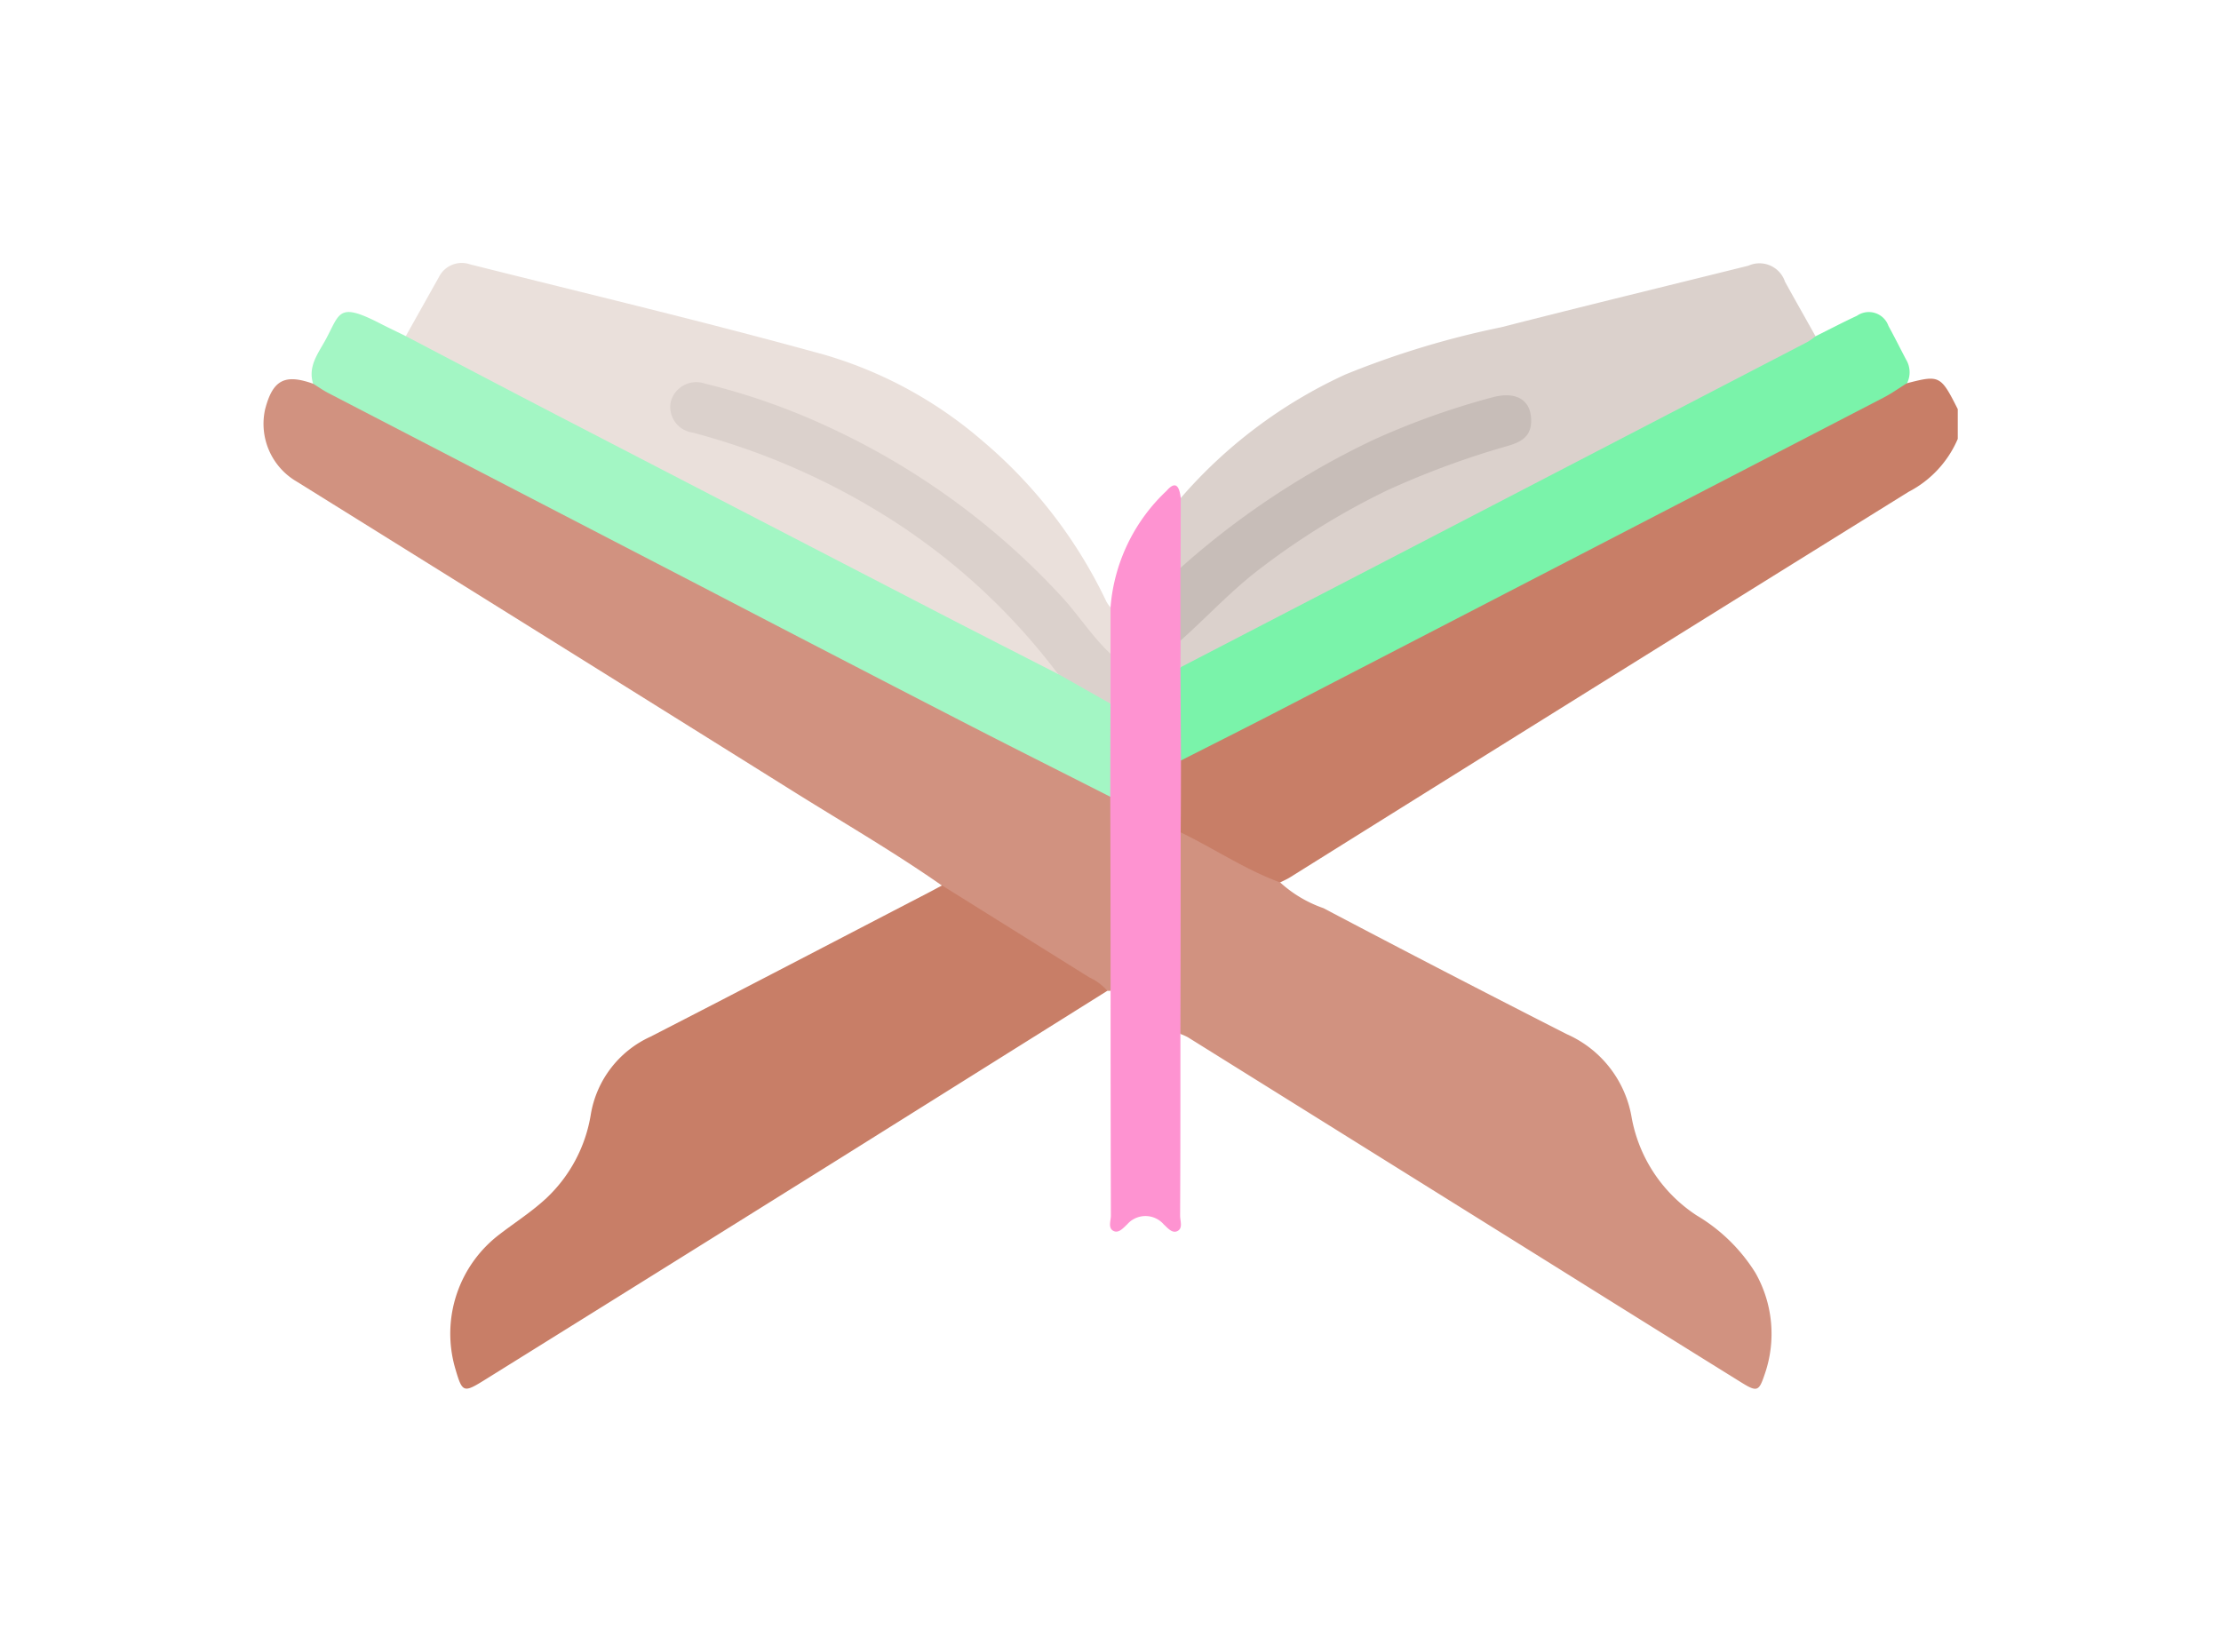 <svg xmlns="http://www.w3.org/2000/svg" xmlns:xlink="http://www.w3.org/1999/xlink" width="75.926" height="56.482" viewBox="0 0 75.926 56.482">
  <defs>
    <filter id="Path_8763" x="31.163" y="3.942" width="44.763" height="35.291" filterUnits="userSpaceOnUse">
      <feOffset dy="3" input="SourceAlpha"/>
      <feGaussianBlur stdDeviation="3" result="blur"/>
      <feFlood flood-opacity="0.161"/>
      <feComposite operator="in" in2="blur"/>
      <feComposite in="SourceGraphic"/>
    </filter>
    <filter id="Path_8764" x="0" y="3.96" width="47.156" height="38.919" filterUnits="userSpaceOnUse">
      <feOffset dy="3" input="SourceAlpha"/>
      <feGaussianBlur stdDeviation="3" result="blur-2"/>
      <feFlood flood-opacity="0.161"/>
      <feComposite operator="in" in2="blur-2"/>
      <feComposite in="SourceGraphic"/>
    </filter>
    <filter id="Path_8765" x="31.157" y="19.458" width="38.398" height="37.024" filterUnits="userSpaceOnUse">
      <feOffset dy="3" input="SourceAlpha"/>
      <feGaussianBlur stdDeviation="3" result="blur-3"/>
      <feFlood flood-opacity="0.161"/>
      <feComposite operator="in" in2="blur-3"/>
      <feComposite in="SourceGraphic"/>
    </filter>
    <filter id="Path_8766" x="6.382" y="21.271" width="40.464" height="35.208" filterUnits="userSpaceOnUse">
      <feOffset dy="3" input="SourceAlpha"/>
      <feGaussianBlur stdDeviation="3" result="blur-4"/>
      <feFlood flood-opacity="0.161"/>
      <feComposite operator="in" in2="blur-4"/>
      <feComposite in="SourceGraphic"/>
    </filter>
    <filter id="Path_8767" x="4.87" y="0" width="42.28" height="32.102" filterUnits="userSpaceOnUse">
      <feOffset dy="3" input="SourceAlpha"/>
      <feGaussianBlur stdDeviation="3" result="blur-5"/>
      <feFlood flood-opacity="0.161"/>
      <feComposite operator="in" in2="blur-5"/>
      <feComposite in="SourceGraphic"/>
    </filter>
    <filter id="Path_8768" x="31.144" y="0.013" width="39.921" height="31.837" filterUnits="userSpaceOnUse">
      <feOffset dy="3" input="SourceAlpha"/>
      <feGaussianBlur stdDeviation="3" result="blur-6"/>
      <feFlood flood-opacity="0.161"/>
      <feComposite operator="in" in2="blur-6"/>
      <feComposite in="SourceGraphic"/>
    </filter>
    <filter id="Path_8769" x="1.646" y="1.66" width="45.505" height="34.574" filterUnits="userSpaceOnUse">
      <feOffset dy="3" input="SourceAlpha"/>
      <feGaussianBlur stdDeviation="3" result="blur-7"/>
      <feFlood flood-opacity="0.161"/>
      <feComposite operator="in" in2="blur-7"/>
      <feComposite in="SourceGraphic"/>
    </filter>
    <filter id="Path_8770" x="31.142" y="1.674" width="43.142" height="33.33" filterUnits="userSpaceOnUse">
      <feOffset dy="3" input="SourceAlpha"/>
      <feGaussianBlur stdDeviation="3" result="blur-8"/>
      <feFlood flood-opacity="0.161"/>
      <feComposite operator="in" in2="blur-8"/>
      <feComposite in="SourceGraphic"/>
    </filter>
    <filter id="Path_8771" x="28.769" y="7.593" width="20.785" height="43.519" filterUnits="userSpaceOnUse">
      <feOffset dy="3" input="SourceAlpha"/>
      <feGaussianBlur stdDeviation="3" result="blur-9"/>
      <feFlood flood-opacity="0.161"/>
      <feComposite operator="in" in2="blur-9"/>
      <feComposite in="SourceGraphic"/>
    </filter>
    <filter id="Path_8772" x="13.906" y="4.075" width="33.053" height="28.98" filterUnits="userSpaceOnUse">
      <feOffset dy="3" input="SourceAlpha"/>
      <feGaussianBlur stdDeviation="3" result="blur-10"/>
      <feFlood flood-opacity="0.161"/>
      <feComposite operator="in" in2="blur-10"/>
      <feComposite in="SourceGraphic"/>
    </filter>
    <filter id="Path_8773" x="31.349" y="4.511" width="29.987" height="26.388" filterUnits="userSpaceOnUse">
      <feOffset dy="3" input="SourceAlpha"/>
      <feGaussianBlur stdDeviation="3" result="blur-11"/>
      <feFlood flood-opacity="0.161"/>
      <feComposite operator="in" in2="blur-11"/>
      <feComposite in="SourceGraphic"/>
    </filter>
  </defs>
  <g id="_40_Duas_" data-name="40 Duas  " transform="translate(1835.074 -2169.946)">
    <g transform="matrix(1, 0, 0, 1, -1835.07, 2169.95)" filter="url(#Path_8763)">
      <path id="Path_8763-2" data-name="Path 8763" d="M-1525.555,2210.948c1.107-.285,1.147-.265,1.728.888v1.018a3.653,3.653,0,0,1-1.68,1.809q-10.58,6.573-21.14,13.179c-.11.069-.231.12-.348.18-.165.121-.322.042-.474-.027-.937-.423-1.82-.948-2.729-1.426a.621.621,0,0,1-.327-.367,9.869,9.869,0,0,1,0-2.244c.089-.264.336-.34.551-.448,3.766-1.893,7.485-3.877,11.235-5.8q4.544-2.332,9.068-4.706c1.249-.656,2.537-1.238,3.749-1.966A.42.42,0,0,1-1525.555,2210.948Z" transform="translate(1590.75 -2200.85)" fill="#c87e67"/>
    </g>
    <g transform="matrix(1, 0, 0, 1, -1835.07, 2169.95)" filter="url(#Path_8764)">
      <path id="Path_8764-2" data-name="Path 8764" d="M-1797.113,2231.877l-.115,0a10.358,10.358,0,0,1-1.892-1.094c-1.12-.685-2.228-1.389-3.338-2.088-.172-.108-.373-.189-.421-.422-1.618-1.132-3.325-2.123-5-3.169q-8.519-5.329-17.05-10.64a2.286,2.286,0,0,1-1.084-2.464c.26-1.009.667-1.229,1.636-.885.318-.053.52.19.766.31,2.845,1.389,5.635,2.887,8.448,4.339,4.136,2.134,8.262,4.288,12.4,6.427q2.61,1.351,5.217,2.71c.231.12.5.2.573.5.1,2.007.036,4.013.036,6.02A.566.566,0,0,1-1797.113,2231.877Z" transform="translate(1835.07 -2201)" fill="#d19280"/>
    </g>
    <g transform="matrix(1, 0, 0, 1, -1835.07, 2169.95)" filter="url(#Path_8765)">
      <path id="Path_8765-2" data-name="Path 8765" d="M-1550.44,2347.959c1.143.552,2.2,1.272,3.4,1.712a4.279,4.279,0,0,0,1.479.879q4.145,2.185,8.321,4.31a3.806,3.806,0,0,1,2.217,2.86,5.083,5.083,0,0,0,2.226,3.34,5.921,5.921,0,0,1,2,1.955,4.214,4.214,0,0,1,.316,3.485c-.192.574-.259.6-.79.271q-3.19-1.982-6.373-3.974-6.276-3.917-12.551-7.832a1.929,1.929,0,0,0-.254-.113.93.93,0,0,1-.186-.742q-.01-2.707,0-5.414A.884.884,0,0,1-1550.44,2347.959Z" transform="translate(1590.8 -2322.5)" fill="#d19280"/>
    </g>
    <g transform="matrix(1, 0, 0, 1, -1835.07, 2169.95)" filter="url(#Path_8766)">
      <path id="Path_8766-2" data-name="Path 8766" d="M-1752.841,2363.982q2.515,1.571,5.031,3.143a1.854,1.854,0,0,1,.621.461q-4.52,2.833-9.04,5.666-6.1,3.814-12.214,7.62c-.763.476-.793.467-1.041-.382a4.264,4.264,0,0,1,1.524-4.582c.537-.413,1.115-.781,1.606-1.243a5.027,5.027,0,0,0,1.506-2.846,3.564,3.564,0,0,1,2.041-2.664c3.163-1.623,6.313-3.27,9.468-4.907C-1753.171,2364.162-1753.006,2364.071-1752.841,2363.982Z" transform="translate(1785.04 -2336.71)" fill="#c87e67"/>
    </g>
    <g transform="matrix(1, 0, 0, 1, -1835.07, 2169.95)" filter="url(#Path_8767)">
      <path id="Path_8767-2" data-name="Path 8767" d="M-1783.019,2178.435q.565-1.008,1.13-2.016a.871.871,0,0,1,1.06-.435c4.052,1.019,8.118,1.985,12.145,3.1a14.451,14.451,0,0,1,5.4,2.957,16.4,16.4,0,0,1,4.222,5.495,1.238,1.238,0,0,0,.131.179,2.037,2.037,0,0,1,.126,1.442c-.242.381-.42.075-.557-.082-.345-.4-.66-.821-1.008-1.219a24.261,24.261,0,0,0-12.089-7.558,3.06,3.06,0,0,0-.5-.107.7.7,0,0,0-.828.519.682.682,0,0,0,.482.845,4.261,4.261,0,0,0,.592.19,23,23,0,0,1,11,6.805c.388.425.936.781.984,1.452-.244.13-.436-.023-.63-.126-2.607-1.388-5.239-2.729-7.86-4.09q-6.636-3.446-13.284-6.871C-1782.713,2178.8-1782.957,2178.714-1783.019,2178.435Z" transform="translate(1796.89 -2169.95)" fill="#eae0db"/>
    </g>
    <g transform="matrix(1, 0, 0, 1, -1835.07, 2169.95)" filter="url(#Path_8768)">
      <path id="Path_8768-2" data-name="Path 8768" d="M-1550.545,2184.072a16.568,16.568,0,0,1,5.632-4.23,30.163,30.163,0,0,1,5.323-1.615c2.815-.719,5.638-1.406,8.457-2.106a.919.919,0,0,1,1.25.548c.345.626.7,1.247,1.046,1.87.018.281-.231.314-.4.407-1.562.867-3.16,1.667-4.75,2.479-3.835,1.96-7.643,3.971-11.474,5.937-1.488.764-2.986,1.511-4.454,2.316-.207.114-.431.344-.714.125a1.19,1.19,0,0,1-.033-.793,13.866,13.866,0,0,1,2.453-2.4,23.131,23.131,0,0,1,8.529-4.383c.782-.219,1.063-.537.926-1.034-.123-.445-.544-.588-1.3-.378a24.411,24.411,0,0,0-9.554,5.063,4.805,4.805,0,0,1-.666.521c-.161.1-.318.145-.4-.1A4.337,4.337,0,0,1-1550.545,2184.072Z" transform="translate(1590.9 -2170.04)" fill="#dbd1cc"/>
    </g>
    <g transform="matrix(1, 0, 0, 1, -1835.07, 2169.95)" filter="url(#Path_8769)">
      <path id="Path_8769-2" data-name="Path 8769" d="M-1808.3,2191.451c1.7.89,3.4,1.785,5.1,2.668q6.562,3.4,13.13,6.8c1.351.7,2.706,1.388,4.06,2.083a3.144,3.144,0,0,1,1.94,1.183,22.752,22.752,0,0,1,.036,2.51.586.586,0,0,1-.183.506c-1.71-.868-3.425-1.727-5.129-2.606q-4.415-2.276-8.82-4.57-6.389-3.312-12.777-6.625c-.182-.094-.351-.215-.526-.323-.182-.571.151-1.01.4-1.456.528-.951.416-1.367,1.921-.588C-1808.867,2191.176-1808.58,2191.311-1808.3,2191.451Z" transform="translate(1822.17 -2182.96)" fill="#a3f6c4"/>
    </g>
    <g transform="matrix(1, 0, 0, 1, -1835.07, 2169.95)" filter="url(#Path_8770)">
      <path id="Path_8770-2" data-name="Path 8770" d="M-1550.562,2202.886l7.015-3.638q7.215-3.745,14.428-7.492a2.32,2.32,0,0,0,.271-.192c.471-.234.937-.479,1.414-.7a.712.712,0,0,1,1.078.347c.208.378.4.765.6,1.147a.84.84,0,0,1,.037.808c-.271.168-.531.355-.812.5q-10.348,5.364-20.7,10.719c-1.1.57-2.211,1.126-3.317,1.689a.278.278,0,0,1-.133-.173,10.525,10.525,0,0,1,.016-2.885C-1550.654,2202.959-1550.6,2202.927-1550.562,2202.886Z" transform="translate(1590.91 -2183.07)" fill="#7af3aa"/>
    </g>
    <g transform="matrix(1, 0, 0, 1, -1835.07, 2169.95)" filter="url(#Path_8771)">
      <path id="Path_8771-2" data-name="Path 8771" d="M-1569.169,2249.288q.008,1.594.017,3.188,0,1.228-.01,2.455,0,3.446-.009,6.893c0,2.071,0,4.141-.01,6.212,0,.177.1.422-.084.521s-.34-.1-.475-.223a.828.828,0,0,0-1.252,0c-.133.121-.293.32-.476.218s-.08-.344-.08-.522q-.011-3.84-.01-7.681,0-3.323-.01-6.646,0-1.589.008-3.178a2.014,2.014,0,0,1,0-1.705q0-.793,0-1.585a6.126,6.126,0,0,1,1.915-3.985c.346-.4.447-.084.485.247q0,1.192-.005,2.385a3.888,3.888,0,0,1,0,2.487Z" transform="translate(1609.52 -2229.47)" fill="#fe93d1"/>
    </g>
    <g transform="matrix(1, 0, 0, 1, -1835.07, 2169.95)" filter="url(#Path_8772)">
      <path id="Path_8772-2" data-name="Path 8772" d="M-1688.089,2221.244q0,.853,0,1.705l-1.8-1.02a21.878,21.878,0,0,0-6.186-5.58,24,24,0,0,0-6.3-2.671.883.883,0,0,1-.745-1.064.9.9,0,0,1,1.156-.613,22.655,22.655,0,0,1,4.24,1.489,25.166,25.166,0,0,1,7.922,5.755C-1689.2,2219.886-1688.734,2220.642-1688.089,2221.244Z" transform="translate(1726.05 -2201.89)" fill="#dbd1cc"/>
    </g>
    <g transform="matrix(1, 0, 0, 1, -1835.07, 2169.95)" filter="url(#Path_8773)">
      <path id="Path_8773-2" data-name="Path 8773" d="M-1548.938,2224.211v-2.487a27.8,27.8,0,0,1,6.59-4.375,25.985,25.985,0,0,1,4.079-1.458c.852-.226,1.349.125,1.317.864-.021.492-.367.67-.758.787a29.179,29.179,0,0,0-4.171,1.535,25.082,25.082,0,0,0-4.3,2.647C-1547.175,2222.472-1548.014,2223.388-1548.938,2224.211Z" transform="translate(1589.29 -2205.31)" fill="#c7bdb8"/>
    </g>
  </g>
</svg>
